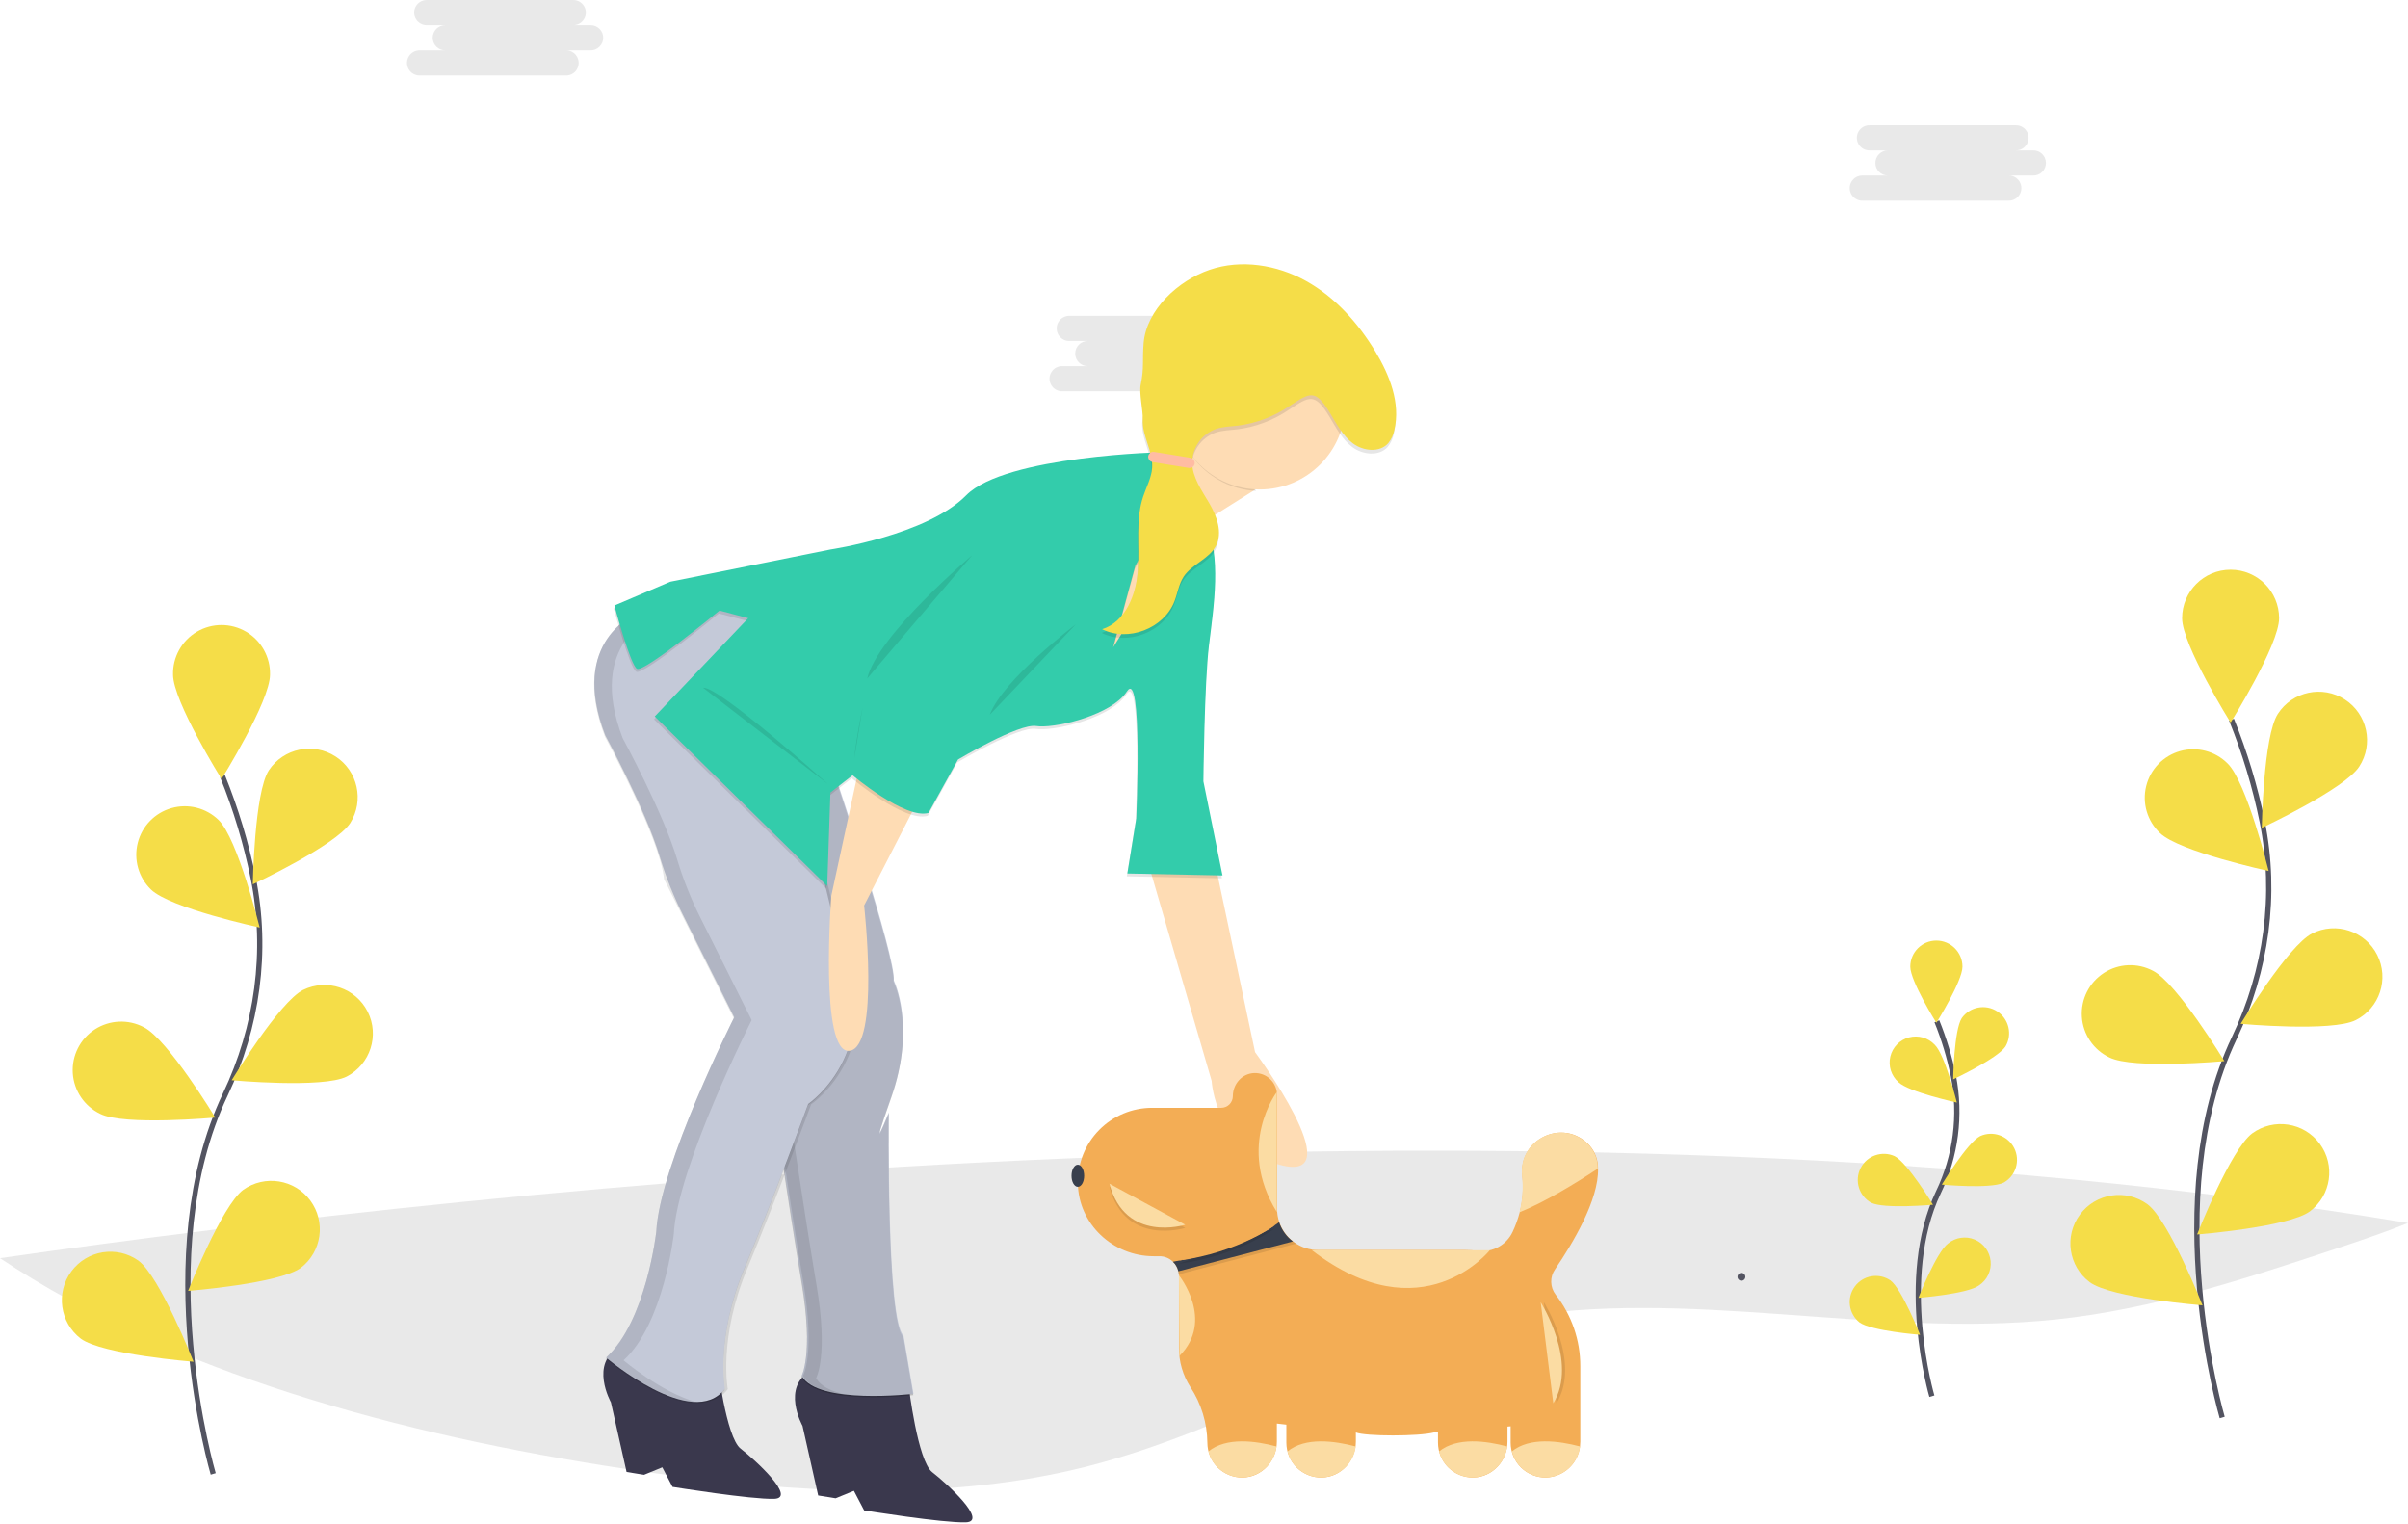 <svg xmlns="http://www.w3.org/2000/svg" width="923" height="584" viewBox="0 0 923 584">
  <g fill="none" fill-rule="evenodd" transform="translate(-.288)">
    <path fill="#252223" fill-rule="nonzero" d="M923.288,468.714 C914.226,472.384 904.73,475.554 895.375,478.664 C860.767,490.134 825.625,501.724 788.458,505.664 C718.618,513.014 646.564,493.014 577.959,505.494 C520.491,515.914 472.964,547.844 416.819,562.064 C390.714,568.674 363.552,571.264 336.148,571.264 L332.609,571.264 C329.236,571.264 325.876,571.164 322.503,571.064 C294.718,570.244 266.817,567.064 239.579,562.894 C153.574,549.894 66.042,526.064 0.288,482.194 C191.746,454.704 586.13,412.524 923.288,468.714 Z" opacity=".1"/>
    <path stroke="#535461" stroke-width="2" d="M82.018,564.88 C82.018,564.88 57.348,481.12 86.648,419.47 C98.938,393.6 103.018,364.55 97.338,336.47 C94.625,323.137 90.692,310.082 85.588,297.47"/>
    <path fill="#F5DD48" fill-rule="nonzero" d="M103.788 258.56C103.788 268.82 85.208 298.56 85.208 298.56 85.208 298.56 66.618 268.79 66.618 258.56 66.462 251.817 69.969 245.519 75.784 242.102 81.599 238.685 88.808 238.685 94.622 242.102 100.437 245.519 103.945 251.817 103.788 258.56L103.788 258.56zM134.548 315.42C128.968 324.04 97.188 338.92 97.188 338.92 97.188 338.92 97.758 303.83 103.338 295.22 108.978 286.757 120.371 284.397 128.909 289.923 137.446 295.449 139.959 306.809 134.548 315.42L134.548 315.42zM133.198 412.59C124.038 417.21 89.088 414.01 89.088 414.01 89.088 414.01 107.298 384.01 116.468 379.39 125.612 374.926 136.646 378.643 141.225 387.73 145.804 396.817 142.227 407.897 133.198 412.59zM115.628 485.88C107.378 491.98 72.398 494.74 72.398 494.74 72.398 494.74 85.268 462.09 93.528 455.99 101.786 450.131 113.214 451.958 119.233 460.099 125.253 468.241 123.65 479.702 115.628 485.88zM58.158 340.91C65.518 348.06 99.828 355.47 99.828 355.47 99.828 355.47 91.428 321.4 84.058 314.25 79.296 309.623 72.427 307.889 66.039 309.7 59.651 311.511 54.715 316.592 53.089 323.03 51.464 329.468 53.396 336.283 58.158 340.91L58.158 340.91zM38.698 426.88C47.858 431.51 82.808 428.31 82.808 428.31 82.808 428.31 64.598 398.31 55.438 393.69 49.491 390.54 42.306 390.851 36.652 394.502 30.999 398.153 27.76 404.574 28.185 411.291 28.609 418.007 32.63 423.97 38.698 426.88L38.698 426.88zM31.248 513.04C39.498 519.14 74.488 521.9 74.488 521.9 74.488 521.9 61.608 489.25 53.348 483.15 45.091 477.291 33.663 479.118 27.643 487.259 21.624 495.401 23.226 506.862 31.248 513.04L31.248 513.04z"/>
    <path stroke="#535461" stroke-width="2" d="M852.068,543.25 C852.068,543.25 827.398,459.49 856.698,397.84 C868.988,371.97 873.078,342.92 867.398,314.84 C864.676,301.51 860.743,288.456 855.648,275.84"/>
    <path fill="#F5DD48" fill-rule="nonzero" d="M873.878 236.93C873.878 247.19 855.288 276.93 855.288 276.93 855.288 276.93 836.698 247.16 836.698 236.93 836.698 226.663 845.021 218.34 855.288 218.34 865.555 218.34 873.878 226.663 873.878 236.93zM904.598 293.79C899.018 302.41 867.238 317.29 867.238 317.29 867.238 317.29 867.818 282.2 873.398 273.59 878.976 264.974 890.483 262.512 899.098 268.09 907.714 273.668 910.176 285.174 904.598 293.79L904.598 293.79zM903.258 390.96C894.088 395.58 859.138 392.38 859.138 392.38 859.138 392.38 877.358 362.38 886.518 357.76 895.686 353.137 906.866 356.822 911.488 365.99 916.111 375.158 912.426 386.337 903.258 390.96L903.258 390.96zM885.688 464.25C877.428 470.35 842.448 473.11 842.448 473.11 842.448 473.11 855.328 440.46 863.578 434.36 871.834 428.355 883.388 430.13 889.459 438.338 895.531 446.546 893.847 458.113 885.688 464.25zM828.208 319.25C835.578 326.4 869.878 333.81 869.878 333.81 869.878 333.81 861.478 299.74 854.118 292.59 849.377 287.852 842.451 286.033 835.993 287.83 829.535 289.627 824.545 294.762 822.933 301.268 821.321 307.775 823.336 314.646 828.208 319.25L828.208 319.25zM808.788 405.25C817.958 409.88 852.908 406.68 852.908 406.68 852.908 406.68 834.698 376.68 825.528 372.06 819.581 368.91 812.396 369.221 806.742 372.872 801.089 376.523 797.85 382.944 798.275 389.661 798.699 396.377 802.72 402.34 808.788 405.25zM801.298 491.41C809.558 497.51 844.538 500.27 844.538 500.27 844.538 500.27 831.658 467.63 823.408 461.52 815.152 455.515 803.598 457.29 797.527 465.498 791.456 473.706 793.139 485.273 801.298 491.41L801.298 491.41z"/>
    <path stroke="#535461" stroke-width="2" d="M740.788,535.1 C740.788,535.1 727.528,490.1 743.278,456.96 C749.965,443.105 751.982,427.457 749.028,412.36 C747.565,405.202 745.449,398.193 742.708,391.42"/>
    <path fill="#F5DD48" fill-rule="nonzero" d="M752.508 370.48C752.508 376 742.508 392 742.508 392 742.508 392 732.508 376 732.508 370.48 732.508 364.957 736.985 360.48 742.508 360.48 748.031 360.48 752.508 364.957 752.508 370.48zM769.018 401.04C766.018 405.67 748.938 413.67 748.938 413.67 748.938 413.67 749.248 394.81 752.248 390.18 755.355 385.83 761.334 384.692 765.822 387.598 770.309 390.504 771.717 396.425 769.018 401.04L769.018 401.04zM768.298 453.25C763.368 455.73 744.588 454.01 744.588 454.01 744.588 454.01 754.378 437.89 759.298 435.41 764.179 433.205 769.931 435.237 772.344 440.019 774.756 444.801 772.973 450.635 768.298 453.25zM758.848 492.64C754.418 495.92 735.618 497.4 735.618 497.4 735.618 497.4 742.538 479.86 746.978 476.58 749.832 474.221 753.755 473.632 757.176 475.048 760.597 476.465 762.955 479.655 763.305 483.341 763.655 487.027 761.941 490.604 758.848 492.64L758.848 492.64zM727.968 414.74C731.968 418.58 750.358 422.56 750.358 422.56 750.358 422.56 745.848 404.25 741.888 400.41 739.369 397.721 735.574 396.635 732.014 397.585 728.453 398.535 725.704 401.365 724.858 404.952 724.012 408.538 725.207 412.3 727.968 414.74L727.968 414.74zM717.508 460.94C722.438 463.42 741.218 461.71 741.218 461.71 741.218 461.71 731.428 445.59 726.498 443.1 721.617 440.895 715.865 442.927 713.453 447.709 711.04 452.491 712.824 458.325 717.498 460.94L717.508 460.94zM713.032 506.802C717.462 510.082 736.262 511.562 736.262 511.562 736.262 511.562 729.312 494.012 724.912 490.732 720.472 487.712 714.439 488.738 711.247 493.056 708.055 497.374 708.843 503.442 713.032 506.802L713.032 506.802z"/>
    <path fill="#252223" fill-rule="nonzero" d="M226.688 9.635L219.808 9.635C221.58 9.716 223.254 8.816 224.164 7.293 225.075 5.77 225.075 3.87 224.164 2.347 223.254.824 221.58-.076 219.808.005L164.078.005C162.305-.076 160.631.824 159.721 2.347 158.811 3.87 158.811 5.77 159.721 7.293 160.631 8.816 162.305 9.716 164.078 9.635L170.958 9.635C168.296 9.635 166.138 11.793 166.138 14.455 166.138 17.117 168.296 19.275 170.958 19.275L161.328 19.275C159.555 19.194 157.881 20.094 156.971 21.617 156.061 23.14 156.061 25.04 156.971 26.563 157.881 28.086 159.555 28.986 161.328 28.905L217.058 28.905C218.83 28.986 220.504 28.086 221.414 26.563 222.325 25.04 222.325 23.14 221.414 21.617 220.504 20.094 218.83 19.194 217.058 19.275L226.688 19.275C229.35 19.275 231.508 17.117 231.508 14.455 231.508 11.793 229.35 9.635 226.688 9.635L226.688 9.635zM472.968 130.68L466.088 130.68C467.861 130.761 469.534 129.861 470.445 128.338 471.355 126.815 471.355 124.915 470.445 123.392 469.534 121.869 467.861 120.969 466.088 121.05L410.358 121.05C408.586 120.969 406.912 121.869 406.002 123.392 405.091 124.915 405.091 126.815 406.002 128.338 406.912 129.861 408.586 130.761 410.358 130.68L417.238 130.68C414.576 130.68 412.418 132.838 412.418 135.5 412.418 138.162 414.576 140.32 417.238 140.32L407.608 140.32C405.836 140.239 404.162 141.139 403.252 142.662 402.341 144.185 402.341 146.085 403.252 147.608 404.162 149.131 405.836 150.031 407.608 149.95L463.338 149.95C465.111 150.031 466.784 149.131 467.695 147.608 468.605 146.085 468.605 144.185 467.695 142.662 466.784 141.139 465.111 140.239 463.338 140.32L472.968 140.32C474.69 140.32 476.281 139.401 477.142 137.91 478.003 136.419 478.003 134.581 477.142 133.09 476.281 131.599 474.69 130.68 472.968 130.68L472.968 130.68zM779.688 57.635L772.808 57.635C774.58 57.716 776.254 56.816 777.164 55.293 778.075 53.77 778.075 51.87 777.164 50.347 776.254 48.824 774.58 47.924 772.808 48.005L717.078 48.005C715.305 47.924 713.631 48.824 712.721 50.347 711.811 51.87 711.811 53.77 712.721 55.293 713.631 56.816 715.305 57.716 717.078 57.635L723.958 57.635C721.296 57.635 719.138 59.793 719.138 62.455 719.138 65.117 721.296 67.275 723.958 67.275L714.328 67.275C712.555 67.194 710.881 68.094 709.971 69.617 709.061 71.14 709.061 73.04 709.971 74.563 710.881 76.086 712.555 76.986 714.328 76.905L770.058 76.905C771.83 76.986 773.504 76.086 774.414 74.563 775.325 73.04 775.325 71.14 774.414 69.617 773.504 68.094 771.83 67.194 770.058 67.275L779.688 67.275C782.35 67.275 784.508 65.117 784.508 62.455 784.508 59.793 782.35 57.635 779.688 57.635L779.688 57.635z" opacity=".1"/>
    <path fill="#535461" fill-rule="nonzero" d="M667.788,490.84 C668.617,490.84 669.288,490.168 669.288,489.34 C669.288,488.512 668.617,487.84 667.788,487.84 C666.96,487.84 666.288,488.512 666.288,489.34 C666.288,490.168 666.96,490.84 667.788,490.84 Z"/>
    <path fill="#3A384D" fill-rule="nonzero" d="M348.618,531.31 C348.618,531.31 352.008,559.87 357.618,564.21 C363.228,568.55 379.148,583.12 370.518,583.44 C361.888,583.76 331.518,578.86 331.518,578.86 L327.588,571.36 L320.588,574.22 L313.898,573.14 L307.898,546.45 C307.898,546.45 299.478,531.37 311.328,525.28 C323.178,519.19 348.618,531.31 348.618,531.31 Z"/>
    <path fill="#000" fill-rule="nonzero" d="M320.128,297.16 C320.128,297.16 343.678,367.25 342.788,376.25 C342.788,376.25 351.418,393.65 341.898,420.7 C332.378,447.75 340.898,426.83 340.898,426.83 C340.898,426.83 339.998,506.72 346.518,512.35 L350.338,534.69 C350.338,534.69 313.618,539.05 307.438,527.76 C307.438,527.76 312.218,519.39 307.538,491.76 C302.858,464.13 293.838,403.25 293.838,403.25 L269.398,264.38 L320.128,297.16 Z" opacity=".1"/>
    <path fill="#C4C9D8" fill-rule="nonzero" d="M320.218,296.6 C320.218,296.6 343.768,366.73 342.878,375.73 C342.878,375.73 351.508,393.13 341.988,420.18 C332.468,447.23 340.988,426.31 340.988,426.31 C340.988,426.31 340.088,506.21 346.608,511.83 L350.428,534.18 C350.428,534.18 313.708,538.53 307.528,527.24 C307.528,527.24 312.308,518.87 307.628,491.24 C302.948,463.61 293.918,402.7 293.918,402.7 L269.488,263.82 L320.218,296.6 Z"/>
    <path fill="#000" fill-rule="nonzero" d="M275.548,267.46 L299.498,403.6 C299.498,403.6 308.498,464.51 313.208,492.14 C317.918,519.77 313.108,528.14 313.108,528.14 C314.908,531.43 319.278,533.38 324.578,534.51 C317.138,533.64 310.428,531.61 308.088,527.33 C308.088,527.33 312.878,518.96 308.198,491.33 C303.518,463.7 294.488,402.79 294.488,402.79 L270.048,263.91 L275.548,267.46 Z" opacity=".1"/>
    <path fill="#3A384D" fill-rule="nonzero" d="M275.178,522.3 C275.178,522.3 278.558,550.86 284.178,555.2 C289.798,559.54 305.708,574.11 297.078,574.43 C288.448,574.75 258.078,569.85 258.078,569.85 L254.148,562.35 L247.148,565.22 L240.458,564.13 L234.458,537.44 C234.458,537.44 226.038,522.36 237.878,516.27 C249.718,510.18 275.178,522.3 275.178,522.3 Z"/>
    <path fill="#000" fill-rule="nonzero" d="M320.128,297.16 C320.128,297.16 343.678,367.25 342.788,376.25 C342.788,376.25 351.418,393.65 341.898,420.7 C332.378,447.75 340.898,426.83 340.898,426.83 C340.898,426.83 339.998,506.72 346.518,512.35 L350.338,534.69 C350.338,534.69 313.618,539.05 307.438,527.76 C307.438,527.76 312.218,519.39 307.538,491.76 C302.858,464.13 293.838,403.25 293.838,403.25 L269.398,264.38 L320.128,297.16 Z" opacity=".1"/>
    <path fill="#000" fill-rule="nonzero" d="M245.498,235.36 C245.498,235.36 219.288,245.42 233.388,282 C233.388,282 254.558,320.86 256.028,336.54 L282.828,390.04 C282.828,390.04 254.248,446.6 252.978,472.12 C252.978,472.12 249.158,506.38 233.738,520.46 C233.738,520.46 266.908,548.69 279.258,532.39 C279.258,532.39 275.548,512.93 286.738,486.15 C297.928,459.37 311.198,423.25 311.198,423.25 C311.198,423.25 343.288,401.56 321.908,356.94 L297.908,257.59 L297.518,235.23 L279.108,228.83 L245.498,235.36 Z" opacity=".1"/>
    <path fill="#000" fill-rule="nonzero" d="M244.298,235.73 C244.298,235.73 218.088,245.79 232.188,282.37 C232.188,282.37 253.348,321.24 254.818,336.92 L281.618,390.42 C281.618,390.42 253.038,446.97 251.788,472.5 C251.788,472.5 247.968,506.75 232.538,520.84 C232.538,520.84 265.708,549.07 278.068,532.77 C278.068,532.77 274.348,513.3 285.538,486.53 C296.728,459.76 309.998,423.59 309.998,423.59 C309.998,423.59 342.098,401.9 320.718,357.28 L296.718,257.93 L296.328,235.57 L277.928,229.17 L244.298,235.73 Z" opacity=".1"/>
    <path fill="#C4C9D8" fill-rule="nonzero" d="M244.388,235.18 C244.388,235.18 218.178,245.25 232.278,281.82 C232.278,281.82 247.828,310.37 253.188,328.4 C255.528,336.144 258.539,343.67 262.188,350.89 L281.708,389.89 C281.708,389.89 253.128,446.45 251.868,471.97 C251.868,471.97 248.048,506.23 232.618,520.31 C232.618,520.31 265.788,548.54 278.148,532.24 C278.148,532.24 274.428,512.78 285.618,486 C296.808,459.22 310.078,423.06 310.078,423.06 C310.078,423.06 342.178,401.37 320.798,356.75 L296.798,257.4 L296.408,235.04 L278.008,228.64 L244.388,235.18 Z"/>
    <path fill="#000" fill-rule="nonzero" d="M244.388,235.18 L278.038,228.61 L282.428,230.14 L251.078,236.25 C251.078,236.25 224.868,246.31 238.968,282.89 C238.968,282.89 254.508,311.44 259.878,329.47 C262.218,337.214 265.229,344.74 268.878,351.96 L288.408,390.96 C288.408,390.96 259.788,447.5 258.558,473.02 C258.558,473.02 254.728,507.28 239.308,521.36 C239.308,521.36 253.598,533.52 266.908,537.27 C252.228,536.97 232.618,520.27 232.618,520.27 C248.048,506.19 251.868,471.93 251.868,471.93 C253.128,446.41 281.708,389.85 281.708,389.85 L262.188,350.85 C258.539,343.63 255.528,336.104 253.188,328.36 C247.828,310.36 232.278,281.78 232.278,281.78 C218.178,245.25 244.388,235.18 244.388,235.18 Z" opacity=".1"/>
    <path fill="#FEDCB4" fill-rule="nonzero" d="M352.378 306.37L331.508 347.02C331.508 347.02 337.628 401.18 325.938 402.72 314.248 404.26 318.938 343.28 318.938 343.28L330.188 291.35 352.378 306.37zM466.448 332.81L481.368 403.25C481.368 403.25 517.988 452.62 492.068 446.72 466.148 440.82 464.718 414.25 464.718 414.25L439.718 328.45 466.448 332.81zM481.318 187.7L444.418 210.9 431.248 175.61C431.248 175.61 461.788 177.69 465.348 166.26 468.908 154.83 481.318 187.7 481.318 187.7z"/>
    <polygon fill="#FEDCB4" fill-rule="nonzero" points="462.368 202.37 460.008 192.26 423.638 194.39 408.988 253.2 436.278 254.18 451.558 230.35 459.888 207.11"/>
    <path fill="#000" fill-rule="nonzero" d="M449.788,191.76 L452.788,174.81 C452.788,174.81 385.478,175.65 370.428,190.94 C355.378,206.23 318.478,211.71 318.478,211.71 L257.018,224.07 L235.528,233.18 C235.528,233.18 241.588,255.88 244.188,257.45 C246.788,259.02 275.808,235.11 275.808,235.11 L286.808,238.03 L250.988,275.69 L317.098,340.69 L318.318,304.87 L326.788,298.25 C326.788,298.25 346.918,315.25 355.898,312.67 L367.218,292.2 C367.218,292.2 390.618,278.26 397.308,279.34 C403.538,280.34 423.058,276.05 430.598,267.92 C431.127,267.35 431.609,266.738 432.038,266.09 C438.118,256.78 435.618,314.69 435.618,314.69 L432.198,335.86 L468.668,336.61 L461.348,300.55 C461.348,300.55 461.718,262.88 463.498,248.3 C465.278,233.72 468.498,213.67 461.968,201.17 L449.128,213.39 L426.788,249.25 L435.268,218.03 L449.788,191.76 Z" opacity=".1"/>
    <path fill="#33CCAB" fill-rule="nonzero" d="M449.978,190.64 L446.788,173.25 C446.788,173.25 385.698,174.53 370.648,189.82 C355.598,205.11 318.648,210.58 318.648,210.58 L257.188,222.95 L235.788,232.07 C235.788,232.07 241.848,254.77 244.448,256.33 C247.048,257.89 276.078,234 276.078,234 L287.078,236.92 L251.258,274.58 L317.368,339.58 L318.588,303.75 L327.088,297.12 C327.088,297.12 347.218,314.12 356.198,311.55 L367.518,291.08 C367.518,291.08 390.788,277.14 397.518,278.25 C403.748,279.25 423.268,274.95 430.808,266.82 C431.337,266.25 431.819,265.638 432.248,264.99 C438.328,255.68 435.828,313.6 435.828,313.6 L432.408,334.77 L468.878,335.52 L461.558,299.46 C461.558,299.46 461.928,261.78 463.708,247.21 C465.488,232.64 468.708,212.57 462.178,200.08 L449.338,212.25 L426.968,248.08 L435.448,216.86 L449.978,190.64 Z"/>
    <path fill="#000" fill-rule="nonzero" d="M372.928 212.78C372.928 212.78 336.518 243.49 332.708 260.03M412.678 239.25C412.678 239.25 384.678 260.45 379.678 273.93M330.908 271.17C330.908 271.17 328.278 283.89 327.758 290.67M317.598 300.46C317.598 300.46 275.658 262.81 269.788 263.58M465.788 166.9C469.198 155.96 480.718 185.62 481.688 188.17 480.593 188.108 479.501 187.988 478.418 187.81 469.579 186.396 461.711 181.409 456.658 174.02 461.148 172.61 464.728 170.38 465.788 166.9z" opacity=".1"/>
    <circle cx="483.198" cy="154.85" r="32.74" fill="#FEDCB4" fill-rule="nonzero"/>
    <path fill="#000" fill-rule="nonzero" d="M509.788,159.57 C512.358,163.8 514.698,168.39 518.668,171.35 C522.638,174.31 528.888,174.98 532.188,171.29 C533.388,169.814 534.199,168.06 534.548,166.19 C536.968,155.88 532.738,145.19 527.248,136.1 C520.628,125.19 511.838,115.32 500.688,109.1 C489.538,102.88 475.828,100.67 463.748,104.81 C451.668,108.95 441.748,120.01 440.748,132.73 C440.198,139.23 441.838,145.86 440.488,152.25 C439.788,155.58 438.278,158.75 438.108,162.15 C437.788,168.46 442.108,174.33 441.718,180.64 C441.478,184.53 439.488,188.06 438.268,191.77 C435.268,200.71 436.888,210.44 436.268,219.84 C435.648,229.24 431.538,239.78 422.538,242.56 C432.488,247.56 446.208,242.3 450.258,231.92 C451.488,228.75 451.938,225.23 453.808,222.39 C456.968,217.59 463.538,215.69 466.188,210.59 C468.838,205.49 466.538,199.28 463.638,194.33 C460.738,189.38 457.118,184.4 457.058,178.67 C457.102,172.941 460.685,167.837 466.058,165.85 C468.788,164.9 471.738,164.85 474.608,164.53 C481.728,163.615 488.529,161.021 494.448,156.96 C502.138,151.93 504.198,150.37 509.788,159.57 Z" opacity=".1"/>
    <path fill="#F5DD48" fill-rule="nonzero" d="M509.998,158.14 C512.568,162.38 514.908,166.96 518.878,169.93 C522.848,172.9 529.098,173.56 532.398,169.87 C533.596,168.392 534.407,166.64 534.758,164.77 C537.178,154.46 532.948,143.77 527.458,134.68 C520.838,123.76 512.048,113.9 500.898,107.68 C489.748,101.46 476.038,99.26 463.958,103.39 C451.878,107.52 439.718,118.75 438.648,131.47 C438.098,137.97 438.888,140.98 437.538,147.36 C436.838,150.69 438.468,157.36 438.298,160.74 C437.978,167.05 442.298,172.92 441.908,179.23 C441.668,183.12 439.678,186.65 438.458,190.35 C435.458,199.3 437.078,209.03 436.458,218.43 C435.838,227.83 431.728,238.36 422.728,241.14 C432.678,246.14 446.398,240.88 450.448,230.5 C451.678,227.34 452.128,223.82 453.998,220.98 C457.158,216.18 463.728,214.28 466.378,209.18 C469.028,204.08 466.728,197.86 463.838,192.91 C460.948,187.96 457.308,182.99 457.248,177.25 C457.296,171.525 460.878,166.426 466.248,164.44 C468.978,163.49 471.928,163.44 474.798,163.12 C481.917,162.201 488.716,159.607 494.638,155.55 C502.368,150.5 504.428,148.95 509.998,158.14 Z"/>
    <rect width="18.03" height="3.95" x="440.299" y="174.29" fill="#FFBCA3" fill-rule="nonzero" rx="1.975" transform="rotate(-170.82 449.314 176.265)"/>
    <path fill="#F3AD55" fill-rule="nonzero" d="M413.428,453.45 C413.658,469.11 426.868,481.45 442.528,481.45 L444.708,481.45 C446.634,481.444 448.485,482.19 449.868,483.53 C450.917,484.512 451.646,485.787 451.958,487.19 C452.107,487.755 452.181,488.336 452.178,488.92 L452.178,516.57 C452.168,521.887 453.688,527.094 456.558,531.57 C460.734,537.911 462.997,545.318 463.078,552.91 L463.078,552.91 C463.078,556.49 464.516,559.92 467.07,562.429 C469.624,564.937 473.079,566.314 476.658,566.25 C483.978,566.12 489.718,559.82 489.718,552.49 L489.718,545.58 L493.358,546 L493.358,552.93 C493.36,556.506 494.799,559.93 497.351,562.435 C499.902,564.94 503.353,566.314 506.928,566.25 C514.258,566.12 519.998,559.82 519.998,552.49 L519.998,548.99 C523.628,550.51 544.218,550.51 549.928,548.99 L551.478,548.87 L551.478,552.87 C551.467,556.457 552.901,559.897 555.456,562.415 C558.011,564.932 561.472,566.315 565.058,566.25 C572.378,566.12 578.118,559.82 578.118,552.49 L578.118,546.75 L579.328,546.64 L579.328,552.94 C579.336,556.515 580.778,559.937 583.331,562.439 C585.884,564.941 589.334,566.314 592.908,566.25 C599.577,566.025 605.09,560.982 605.908,554.36 C605.984,553.739 606.024,553.115 606.028,552.49 L606.028,523.57 C606.039,513.636 602.711,503.986 596.578,496.17 C594.398,493.332 594.305,489.409 596.348,486.47 C603.128,476.54 613.158,459.78 612.828,447.9 C612.897,444.678 611.768,441.546 609.658,439.11 C609.528,438.96 609.388,438.82 609.258,438.68 C599.498,428.46 582.318,436.5 583.808,450.55 C584.315,455.256 583.976,460.014 582.808,464.6 C582.132,467.189 581.218,469.709 580.078,472.13 C577.738,477.111 572.475,480.039 567.008,479.4 C565.197,479.178 563.373,479.068 561.548,479.07 L505.548,479.07 C498.809,479.073 492.816,474.781 490.648,468.4 C490.079,466.771 489.792,465.056 489.798,463.33 L489.798,419.73 C489.799,417.435 488.87,415.238 487.223,413.64 C485.576,412.042 483.352,411.18 481.058,411.25 C478.819,411.331 476.709,412.316 475.208,413.98 C473.692,415.65 472.851,417.824 472.848,420.08 C472.851,421.272 472.379,422.415 471.536,423.258 C470.693,424.1 469.55,424.573 468.358,424.57 L441.888,424.57 C434.267,424.569 426.964,427.625 421.614,433.054 C416.264,438.482 413.316,445.829 413.428,453.45 Z"/>
    <path fill="#FBDCA3" fill-rule="nonzero" d="M579.788 556.25C581.333 562.227 586.776 566.363 592.948 566.25 599.617 566.025 605.13 560.982 605.948 554.36 597.788 552.19 586.608 550.69 579.788 556.25zM551.888 556.25C553.437 562.228 558.884 566.364 565.058 566.25 571.705 566 577.188 560.962 577.998 554.36 569.938 552.19 558.788 550.69 551.888 556.25zM493.788 556.25C495.333 562.227 500.776 566.363 506.948 566.25 513.617 566.025 519.13 560.982 519.948 554.36 511.788 552.19 500.628 550.69 493.788 556.25zM463.488 556.25C465.034 562.23 470.482 566.368 476.658 566.25 483.305 566 488.788 560.962 489.598 554.36 481.538 552.19 470.358 550.69 463.488 556.25zM582.728 464.6C592.138 460.82 603.618 453.9 612.728 447.9 612.797 444.678 611.668 441.546 609.558 439.11 609.428 438.96 609.288 438.82 609.158 438.68 599.398 428.46 582.218 436.5 583.708 450.55 584.221 455.254 583.889 460.012 582.728 464.6L582.728 464.6zM571.338 479.15C571.338 479.15 545.428 511.77 503.038 479.07M489.718 418.52C489.718 418.52 473.978 439.11 489.718 464.52M452.178 488.76C452.178 488.76 466.048 505.98 452.358 519.68"/>
    <path fill="#000" fill-rule="nonzero" d="M450.968,485.12 C451.968,486.12 451.648,487.02 451.968,488.44 L496.968,476.65 C494.548,474.78 491.538,472.57 490.548,469.65 C485.168,473.8 474.498,480.82 450.968,485.12 Z" opacity=".1"/>
    <path fill="#383F4D" fill-rule="nonzero" d="M449.868,483.57 C450.917,484.552 451.646,485.827 451.958,487.23 L495.848,475.79 C493.398,473.901 491.561,471.33 490.568,468.4 C485.168,472.59 473.398,479.25 449.868,483.57 Z"/>
    <path fill="#000" fill-rule="nonzero" d="M488.918,470.82 C488.918,470.82 475.188,481.15 452.178,484.35" opacity=".1"/>
    <path fill="#F3AD55" fill-rule="nonzero" d="M488.918,469.61 C488.918,469.61 475.188,479.94 452.178,483.14"/>
    <path fill="#000" fill-rule="nonzero" d="M454.598,470.59 C454.598,470.59 431.598,477.86 425.538,454.85 L454.598,470.59 Z" opacity=".1"/>
    <path fill="#FBDCA3" fill-rule="nonzero" d="M454.598,469.38 C454.598,469.38 431.598,476.65 425.538,453.64 L454.598,469.38 Z"/>
    <ellipse cx="413.428" cy="450.61" fill="#383F4D" fill-rule="nonzero" rx="2.42" ry="4.24"/>
    <path fill="#000" fill-rule="nonzero" d="M596.888,537.8 L592.048,499.05 C592.048,499.05 606.578,522.05 596.888,537.8" opacity=".1"/>
    <path fill="#FBDCA3" fill-rule="nonzero" d="M590.838,499.05 C590.838,499.05 605.368,522.05 595.678,537.8 L590.838,499.05 Z"/>
  </g>
</svg>
